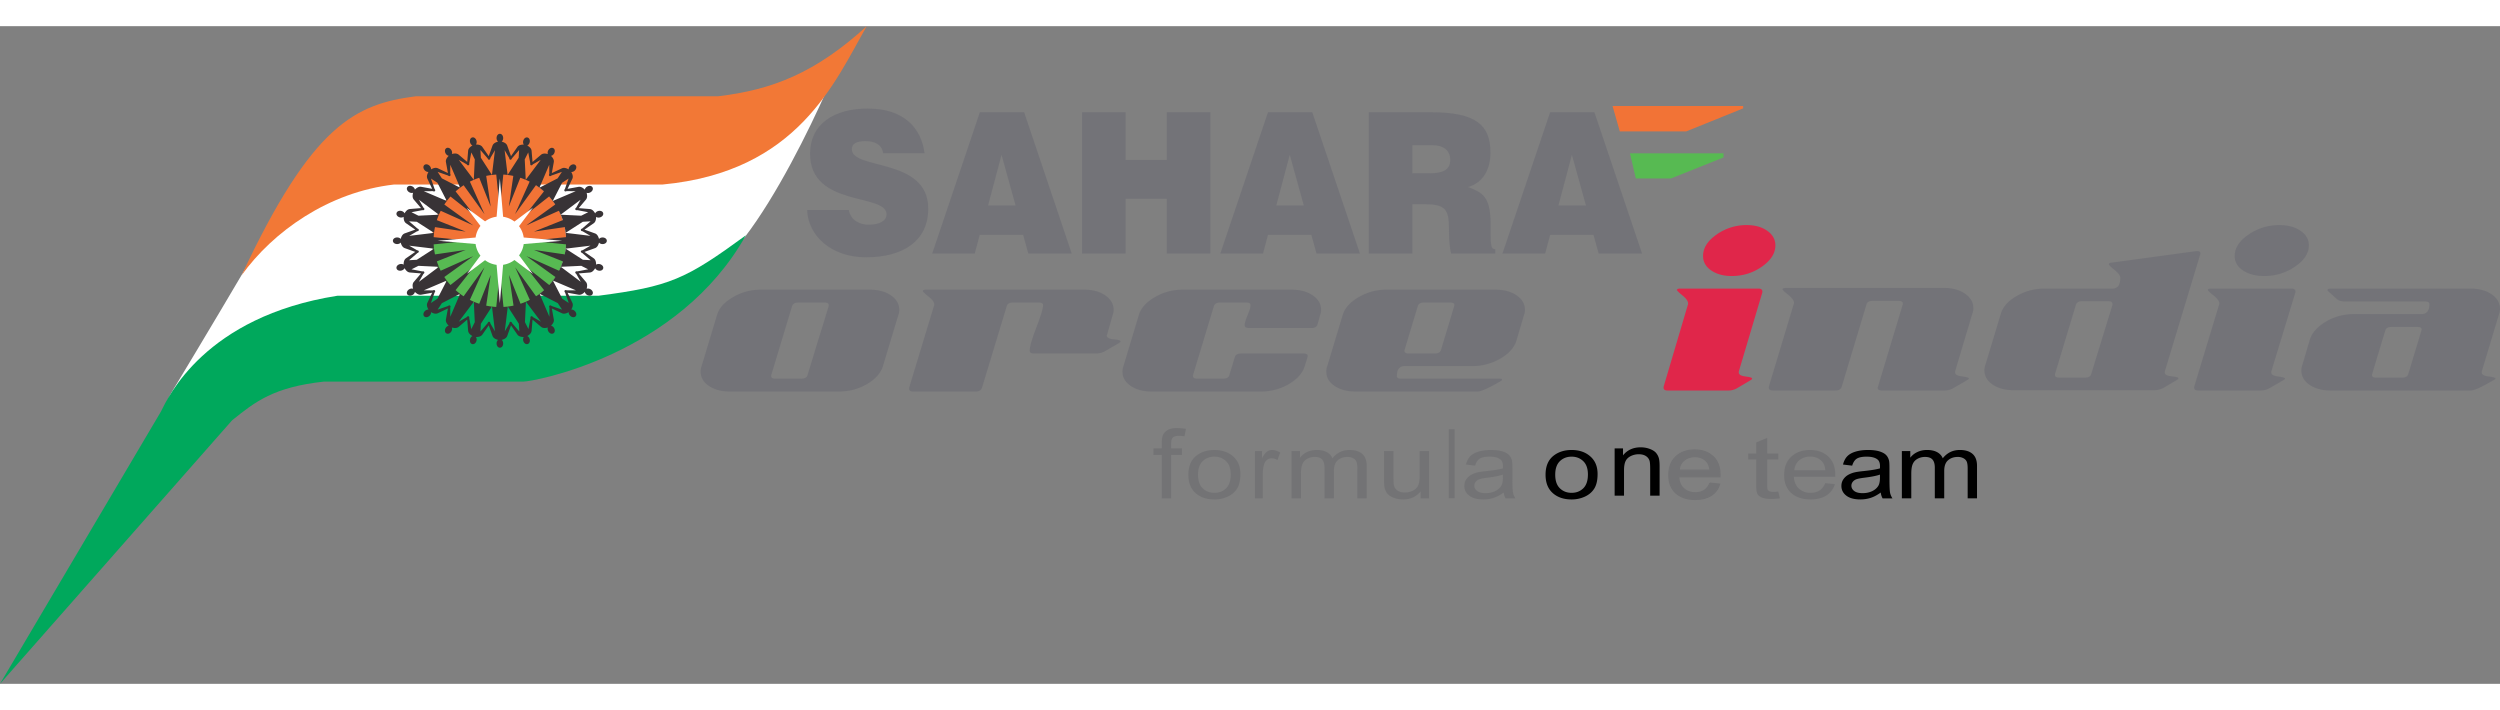 <svg height="710" width="2500" xmlns="http://www.w3.org/2000/svg" xmlns:xlink="http://www.w3.org/1999/xlink" viewBox="6.177 6.25 427.65 112.5"><rect x="6.177" y="6.25" width="427.65" height="112.5" fill="#808080" stroke="none"/><path d="M35.713 68.582C46.768 50.266 57.15 32.421 57.15 32.421l90.488-15.289c-3.146 7.083-8.646 18.165-14.092 25.248 0 0-17.662 20.323-28.796 17.871-30.688-6.758-78.644 24.252-69.035 8.332z" fill="#fff"/><g clip-rule="evenodd" fill-rule="evenodd"><path d="M77.306 18.243h51.702c9.279-1.099 16.666-3.999 25.436-11.993-5.48 9.512-11.723 24.919-34.95 27.09H73.572c-11.182 1.274-20.689 8.04-26.057 15.511C59.6 23.039 66.981 19.592 77.294 18.243z" fill="#f27836"/><path d="M63.865 52.367h44.669c12.256-1.605 14.865-2.77 25.23-10.339-11.515 20.619-36.547 25.044-38.029 25.02H61.6c-8.634.952-11.734 3.418-15.717 6.622L6.177 118.75l27.506-46.533c1.24-2.479 7.525-16.271 30.192-19.85z" fill="#00a85c"/><path d="M301 28v.7l-9 3.6h-6l-1-4.3z" fill="#57ba52"/><path d="M283.26 24.251l-1.239-4.341h22.333l.013.401-9.748 3.94h-11.36z" fill="#f27336"/><path d="M164.33 27.994c-.538-4.228-3.41-7.652-9.729-7.652-5.684 0-9.855 2.585-9.855 7.72 0 9.23 13.078 6.714 13.078 10.371 0 1.14-1.23 1.778-3.094 1.778-.729 0-1.519-.2-2.119-.603-.631-.405-1.072-1.041-1.232-1.914h-7.136c.157 4.362 4.072 8.093 10.075 8.093 6.254 0 10.645-2.724 10.645-8.328 0-8.794-13.076-6.545-13.076-10.169 0-.873.725-1.376 2.369-1.376.725 0 1.391.133 1.926.435.537.304.945.808 1.072 1.645zm15.57 8.928h-4.704l2.305-8.658zm-6.981 8.223l.854-3.189h7.424l.883 3.189h7.43l-8.14-24.165h-7.58l-8.148 24.165h7.293zm25.806 0V35.78h7.043v9.364h7.455V20.979h-7.455v8.157h-7.043v-8.157h-7.455v24.165h7.455zm30.484-8.223h-4.712l2.307-8.658zm-6.985 8.223l.854-3.189h7.418l.885 3.189h7.428l-8.15-24.165h-7.582l-8.152 24.165h7.297zm25.552-18.526h3.479c1.733 0 2.997.804 2.997 2.518 0 1.677-1.233 2.279-3.54 2.279h-2.936zm2.276 10.101c3.473 0 3.979 1.041 3.979 4.196 0 2.147.189 3.691.378 4.228h7.55v-.738c-.885 0-.793-1.074-.793-4.229 0-4.867-1.453-5.47-3.852-6.41 2.655-.772 3.821-3.122 3.821-5.907 0-4.7-2.497-6.881-10.077-6.881h-10.736v24.165h7.453V36.72zm27.417.202h-4.706l2.301-8.658zm-6.982 8.223l.854-3.189h7.422l.879 3.189h7.428l-8.15-24.165h-7.58l-8.154 24.165h7.299z" fill="#737378"/><path d="M103.03 42.954v.02c0 6.314-5.153 11.462-11.469 11.462s-11.469-5.148-11.469-11.462v-.02z" fill="#57ba52"/><path d="M91.557 31.514c6.311 0 11.457 5.136 11.468 11.44H80.094c.011-6.304 5.157-11.44 11.465-11.44z" fill="#f27336"/><path d="M93.588 28.485l-.652-1.826c-.132-.312-.422-.516-.943-.661.152-.121.258-.347.258-.606 0-.384-.225-.726-.566-.728-.342.002-.566.344-.566.728 0 .259.105.485.258.606-.521.145-.811.349-.943.661l-.654 1.826-1.105-1.596c-.209-.267-.54-.389-1.084-.394.118-.155.16-.403.094-.653-.1-.371-.404-.641-.734-.556-.331.09-.459.478-.359.849.066.251.229.444.405.52-.466.275-.692.546-.739.882l-.159 1.933-1.481-1.256c-.271-.204-.623-.235-1.148-.101.074-.18.051-.429-.078-.653-.193-.333-.558-.516-.855-.346-.294.172-.316.58-.127.913.132.224.335.369.527.395-.379.386-.528.708-.486 1.045l.348 1.909-1.757-.83c-.313-.126-.662-.065-1.136.2.025-.192-.063-.427-.245-.612-.271-.271-.671-.353-.914-.113-.241.243-.159.643.113.914.185.183.418.27.61.247-.264.47-.325.819-.199 1.134l.83 1.755-1.911-.348c-.336-.042-.656.108-1.044.488-.027-.194-.172-.398-.396-.528-.333-.192-.74-.168-.912.127-.17.297.014.662.348.854.225.128.473.152.654.078-.136.526-.104.879.1 1.149l1.256 1.48-1.938.159c-.335.047-.605.273-.881.74-.075-.179-.27-.339-.52-.406-.371-.099-.76.029-.85.358-.086.33.185.636.557.735.25.066.498.023.653-.093.005.542.127.874.394 1.082l1.596 1.105-1.828.655c-.311.131-.517.421-.662.943-.119-.153-.346-.258-.605-.258-.383 0-.725.224-.728.566.003.342.345.566.728.566.26 0 .486-.105.605-.258.146.522.352.811.662.943l1.828.655-1.598 1.105c-.265.208-.389.54-.393 1.082-.156-.116-.402-.159-.653-.091-.371.099-.643.404-.556.734.09.33.478.458.849.358.251-.067.444-.226.521-.406.274.467.546.693.881.74l1.936.16-1.256 1.48c-.205.27-.234.623-.101 1.147-.181-.073-.429-.05-.655.08-.332.192-.516.557-.346.853.172.295.58.319.912.127.227-.13.369-.334.396-.526.389.38.709.528 1.046.486l1.909-.346-.83 1.755c-.127.313-.066.662.201 1.134-.193-.024-.43.063-.612.246-.272.273-.354.671-.114.914.242.241.645.159.914-.113.185-.183.271-.418.247-.61.472.266.821.327 1.136.199l1.754-.829-.346 1.909c-.043.337.106.658.484 1.045-.191.026-.396.171-.525.395-.193.333-.168.742.126.913.298.169.661-.014.854-.346.13-.225.152-.473.08-.655.524.136.877.104 1.148-.101l1.48-1.254.158 1.935c.047.335.275.607.74.882-.179.076-.339.269-.406.519-.099.371.029.758.359.849.33.087.636-.185.734-.556.068-.25.025-.497-.092-.651.543-.006.873-.128 1.083-.396l1.107-1.596.655 1.826c.133.312.422.516.943.661-.152.119-.258.346-.258.605 0 .385.225.725.566.727.342-.002.566-.342.566-.727 0-.259-.105-.487-.258-.605.521-.145.812-.35.943-.661l.654-1.828 1.104 1.596c.209.267.542.388 1.083.394-.117.154-.16.401-.092.651.1.371.405.643.734.557.33-.09.458-.479.359-.849-.068-.251-.229-.444-.406-.52.465-.275.694-.546.74-.882l.16-1.933 1.48 1.254c.268.204.622.235 1.146.101-.072.18-.05.429.08.655.191.333.557.514.854.345.295-.171.319-.579.127-.911-.129-.226-.334-.371-.526-.396.378-.388.528-.708.485-1.044l-.346-1.909 1.752.829c.316.126.666.065 1.138-.2-.024.194.063.429.245.612.271.272.672.354.916.113.239-.243.155-.643-.115-.914-.184-.183-.418-.27-.611-.246.266-.473.326-.821.2-1.134l-.829-1.755 1.909.346c.336.042.657-.106 1.044-.487.027.192.172.397.396.527.332.192.74.169.912-.127s-.014-.661-.346-.853c-.225-.129-.475-.152-.653-.079.134-.525.103-.877-.103-1.147l-1.256-1.48 1.936-.159c.336-.047.607-.275.883-.74.075.179.269.339.52.406.37.099.76-.029.848-.358.088-.331-.183-.636-.555-.735-.252-.067-.498-.024-.653.093-.007-.542-.127-.874-.396-1.083l-1.595-1.103 1.827-.655c.313-.132.516-.421.662-.943.119.153.346.258.605.258.385 0 .725-.224.727-.566-.002-.342-.342-.566-.727-.566-.26 0-.486.105-.605.258-.146-.522-.35-.812-.662-.943l-1.828-.653 1.596-1.104c.269-.209.389-.542.396-1.083.153.117.401.16.651.093.371-.099.643-.404.555-.735-.088-.33-.477-.458-.848-.358-.25.067-.442.227-.52.406-.275-.465-.547-.693-.881-.74l-1.936-.159 1.254-1.479c.205-.271.237-.624.102-1.147.18.072.429.049.654-.081.333-.192.516-.556.347-.853-.173-.294-.58-.319-.913-.127-.226.13-.369.334-.396.527-.386-.379-.706-.528-1.045-.487l-1.909.346.829-1.753c.128-.314.066-.662-.2-1.133.194.022.429-.063.613-.248.271-.27.353-.671.112-.914-.242-.239-.642-.157-.913.115-.184.183-.272.418-.247.61-.472-.266-.821-.327-1.136-.198l-1.755.828.348-1.909c.041-.335-.107-.656-.486-1.043.192-.028.396-.173.526-.397.192-.333.168-.74-.126-.913-.298-.169-.662.014-.855.348-.128.224-.152.473-.079.653-.524-.134-.877-.104-1.147.101l-1.48 1.256-.16-1.935c-.045-.336-.272-.606-.74-.882.18-.077.34-.269.406-.519.1-.371-.029-.758-.358-.848-.331-.085-.636.185-.735.555-.067.25-.024.498.094.653-.543.004-.875.126-1.084.394zm-1.904 9.23l-.619-6.076a9.309 9.309 0 0 0-.735.064l.514-4.242-.787 1.346c0 .126-.078.305-.199.282-.113.049-.234-.102-.269-.226l-1.231-1.431.074 1.326 1.898 2.943c-.129.017-.26.034-.387.055-.207.029-.4.067-.594.108l.768 5.25-1.963-4.932a9.992 9.992 0 0 0-.567.203c-.12.047-.241.096-.362.146l.17-3.499-.597-1.182-.353 1.855c.035.124.004.316-.117.328-.094.08-.252-.034-.314-.146l-1.355-.771 2.566 3.417-.123.055a9.91 9.91 0 0 0-.547.258l2.505 5.569-3.573-4.952v-.001c-.166.108-.33.22-.496.343l-.11.081-1.677-3.929-.01 1.558c.066.11.086.304-.03.345-.073.098-.253.027-.345-.063l-1.782-.624.728 1.111 3.116 1.602a10.906 10.906 0 0 0-.768.63l3.292 4.165-4.166-3.29h-.002a11.592 11.592 0 0 0-.629.766l-1.604-3.114-1.11-.728.624 1.784c.09.09.16.271.063.343-.043.115-.234.095-.347.031l-1.558.009 3.931 1.675c-.026.037-.054.073-.081.11-.123.168-.233.33-.342.496l4.955 3.572-5.572-2.502a8.884 8.884 0 0 0-.259.545l-.055.124-3.418-2.565.772 1.354c.109.065.225.223.145.316-.014.12-.206.151-.328.117l-1.857.351 1.186.597 3.501-.168c-.052.119-.101.24-.146.36a8.528 8.528 0 0 0-.203.569l4.934 1.961-5.254-.768a10.32 10.32 0 0 0-.161.98l-2.947-1.896-1.326-.075 1.432 1.231c.123.034.276.156.227.267.022.121-.156.2-.285.2l-1.344.787 4.242-.514c-.005.046-.011.09-.014.134-.024.208-.04.404-.049.601l6.076.618-6.076.618c.009.197.024.394.049.6.003.046.009.09.014.136l-4.242-.514 1.344.787c.129 0 .308.08.283.2.049.111-.102.233-.227.267l-1.431 1.231 1.325-.075 2.947-1.896a11.95 11.95 0 0 0 .162.98l5.253-.766-4.932 1.959c.06.188.124.374.202.567.045.122.096.243.146.362l-3.501-.169-1.186.598 1.855.351c.125-.034.317-.001.329.117.08.095-.033.252-.145.316l-.771 1.354 3.418-2.565.055.124c.082.192.168.368.258.545l5.57-2.502-4.953 3.572c.109.166.219.328.344.497l.08.108-3.932 1.675 1.559.009c.111-.064.305-.084.345.032.098.072.027.253-.062.343l-.624 1.782 1.111-.728 1.603-3.114a9.3 9.3 0 0 0 .631.767l4.164-3.29-3.291 4.165a11.554 11.554 0 0 0 .768.63l-3.114 1.602-.729 1.109 1.783-.624c.091-.09.271-.159.344-.061.116.042.096.235.032.345l.008 1.558 1.677-3.929.109.081c.168.124.33.235.496.342l3.574-4.952-2.503 5.569c.176.09.353.176.545.258l.124.055-2.566 3.417 1.354-.772c.064-.11.223-.225.315-.145.12.014.151.206.117.33l.353 1.855.597-1.186-.169-3.499c.12.052.24.101.363.148.193.076.378.141.566.202l1.961-4.93-.768 5.249a9.49 9.49 0 0 0 .981.163l-1.896 2.945-.075 1.324 1.233-1.43c.031-.124.155-.275.267-.228.124-.023.202.154.202.282l.787 1.345-.514-4.242a8.596 8.596 0 0 0 .735.064l.619-6.074.618 6.074a9.28 9.28 0 0 0 .601-.049c.047-.003.09-.009.135-.015l-.513 4.242.788-1.345c0-.128.077-.305.197-.284.111-.049.234.102.266.226l1.234 1.431-.076-1.326-1.896-2.945c.129-.015.258-.034.388-.053.206-.031.398-.067.593-.108l-.768-5.25 1.962 4.93a9.677 9.677 0 0 0 .928-.349l-.169 3.499.597 1.186.353-1.855c-.034-.124-.002-.316.118-.328.092-.081.25.034.313.145l1.354.771-2.566-3.417.124-.053a8.88 8.88 0 0 0 .544-.26L94.3 47.5l3.574 4.952.496-.343.109-.081 1.677 3.931.008-1.558c-.063-.111-.084-.304.032-.345.071-.098.253-.029.343.061l1.784.623-.729-1.109-3.116-1.602a10.527 10.527 0 0 0 .768-.629l-3.291-4.165 4.166 3.29a12.071 12.071 0 0 0 .631-.767l1.603 3.114 1.11.728-.623-1.782c-.09-.092-.159-.271-.062-.345.04-.115.233-.095.343-.031l1.561-.009-3.933-1.675.081-.11c.123-.167.234-.33.342-.496l-4.955-3.572 5.572 2.502a9.175 9.175 0 0 0 .314-.669l3.418 2.565-.772-1.354c-.109-.064-.225-.221-.145-.314.014-.12.204-.151.328-.117l1.856-.353-1.187-.597-3.499.169c.05-.121.099-.241.146-.362.077-.193.142-.38.202-.567l-4.933-1.962 5.252.768a10.216 10.216 0 0 0 .163-.978l2.947 1.895 1.326.076-1.434-1.233c-.123-.033-.274-.155-.226-.265-.022-.121.155-.2.284-.2l1.346-.787-4.244.514c.005-.046.012-.09.016-.136.024-.206.038-.403.049-.6l-6.079-.618 6.079-.618a9.224 9.224 0 0 0-.049-.601c-.004-.044-.011-.088-.016-.134l4.244.514-1.346-.787c-.129 0-.307-.08-.284-.2-.049-.11.103-.233.226-.265l1.432-1.233-1.326.076-2.945 1.895c-.017-.13-.033-.258-.055-.386a8.136 8.136 0 0 0-.108-.594l-5.253.768 4.933-1.961a10.468 10.468 0 0 0-.347-.929l3.499.169 1.187-.597-1.856-.353c-.124.034-.316.003-.33-.116-.079-.093.033-.252.145-.314l.75-1.354-3.42 2.563c-.019-.041-.034-.083-.054-.124a8.884 8.884 0 0 0-.259-.545l-5.573 2.502 4.955-3.572a8.028 8.028 0 0 0-.342-.496l-.08-.108 3.93-1.677-1.558-.009c-.111.064-.304.084-.345-.031-.098-.071-.029-.253.061-.343l.625-1.784-1.109.729-1.604 3.114c-.08-.105-.158-.208-.24-.308a8.299 8.299 0 0 0-.391-.459l-4.166 3.29 3.291-4.163a8.184 8.184 0 0 0-.459-.392 9.43 9.43 0 0 0-.31-.24l3.118-1.602.727-1.109-1.781.623c-.092.09-.273.16-.346.063-.115-.04-.096-.233-.029-.345l-.01-1.558-1.679 3.929-.108-.08a8.332 8.332 0 0 0-.496-.343l-3.573 4.952 2.503-5.568a9.414 9.414 0 0 0-.667-.313l2.565-3.418-1.355.772c-.064.111-.222.226-.314.145-.121-.012-.151-.203-.117-.326l-.352-1.857-.598 1.186.171 3.499-.363-.148c-.194-.076-.38-.14-.567-.201l-1.963 4.932.768-5.252a9.918 9.918 0 0 0-.98-.161l1.896-2.945.075-1.325-1.231 1.43c-.034.125-.155.274-.266.226-.119.021-.196-.157-.196-.284l-.788-1.346.513 4.242a9.98 9.98 0 0 0-.736-.064l-.619 6.077zm-5.45-8.308v.001zm0 .001v-.001z" fill="#383336"/><path d="M91.681 32.3l.559 6.555a4.135 4.135 0 0 1 1.935.815l3.165-2.373-2.376 3.168c.416.554.699 1.213.797 1.933l6.566.56-6.566.562a4.144 4.144 0 0 1-.795 1.935l2.379 3.187-3.167-2.392a4.152 4.152 0 0 1-1.938.818l-.559 6.549-.557-6.54a4.144 4.144 0 0 1-1.975-.798L86.061 48.6l2.301-3.101a4.11 4.11 0 0 1-.83-1.985l-6.494-.556 6.495-.554c.099-.74.394-1.419.831-1.984l-2.354-3.088 3.146 2.31a4.144 4.144 0 0 1 1.97-.798l.558-6.544z" fill="#fff"/></g><path d="M154.98 51.323h-18.669a9.282 9.282 0 0 0-4.778 1.297c-1.472.865-2.375 1.886-2.711 3.059l-2.626 8.716a2.597 2.597 0 0 0-.168.931c0 1.013.475 1.837 1.425 2.472.949.635 2.152.952 3.606.952h18.61c1.752 0 3.354-.421 4.807-1.27s2.367-1.88 2.739-3.085l2.626-8.716a2.43 2.43 0 0 0 .168-.88c0-1.012-.475-1.843-1.426-2.496-.948-.654-2.15-.98-3.603-.98zm-16.152 15.224c-.484 0-.727-.146-.727-.439v-.146l3.576-11.847c.15-.392.502-.587 1.063-.587h4.471c.484 0 .727.146.727.439v.148l-3.64 11.846c-.113.391-.468.586-1.062.586h-4.415zm56.674-7.392c0-.064.018-.114.055-.145l.951-3.331c.111-.293.168-.587.168-.88 0-1.012-.475-1.843-1.426-2.496s-2.151-.98-3.605-.98h-27.051c-.373 0-.559.083-.559.244 0 .098.326.409.979.931.65.523.978.979.978 1.372a.484.484 0 0 1-.057.244l-4.248 14.001v.146c0 .329.243.488.727.488h10.677c.559 0 .912-.214 1.061-.635l4.248-14.001c.111-.392.467-.587 1.062-.587h4.416c.483 0 .727.146.727.439 0 .555-.384 1.83-1.146 3.819-.764 1.991-1.146 3.313-1.146 3.966 0 .326.242.49.729.49h10.618c.597 0 1.137-.148 1.62-.441l2.292-1.322c.187-.131.279-.246.279-.343 0-.131-.391-.236-1.173-.317-.786-.082-1.176-.302-1.176-.662zm19.897 7.392h-4.416c-.483 0-.727-.146-.727-.439-.009-.062-.009-.11-.009-.146l3.586-11.847c.149-.392.504-.587 1.062-.587h4.472c.484 0 .726.146.726.439 0 .36-.166.931-.502 1.713-.336.784-.503 1.356-.503 1.715 0 .325.242.49.727.49h10.678c.592 0 .945-.214 1.062-.638L232 55.68c.11-.293.165-.587.165-.88 0-1.012-.477-1.843-1.422-2.496-.952-.653-2.154-.98-3.607-.98H208.47a9.28 9.28 0 0 0-4.779 1.297c-1.473.865-2.375 1.886-2.711 3.059l-2.627 8.716a2.597 2.597 0 0 0-.168.931c0 1.013.475 1.837 1.426 2.472.949.635 2.151.952 3.604.952h18.613c1.75 0 3.355-.421 4.809-1.27 1.452-.849 2.361-1.88 2.734-3.085.335-1.078.506-1.651.506-1.713 0-.295-.244-.442-.727-.442h-10.676c-.559 0-.912.195-1.063.588l-.949 3.132c-.115.391-.468.586-1.063.586zm51.64-11.748c0-1.012-.47-1.843-1.422-2.496s-2.154-.98-3.607-.98h-18.67a9.28 9.28 0 0 0-4.779 1.297c-1.471.865-2.374 1.886-2.71 3.059l-2.63 8.716c-.11.293-.165.601-.165.931 0 1.013.476 1.837 1.422 2.472.952.635 2.154.952 3.607.952h20.85c.592 0 1.897-.586 3.912-1.758.183-.098.274-.201.274-.299s-.128-.146-.391-.146h-16.876c-.488 0-.727-.146-.727-.439 0-1.142.446-1.712 1.343-1.712h11.566a9.404 9.404 0 0 0 4.779-1.273c1.471-.85 2.393-1.876 2.765-3.085l1.288-4.358a2.48 2.48 0 0 0 .166-.881zm-12.799-1.273c.488 0 .727.146.727.439 0 .067-.763 2.612-2.289 7.639-.109.424-.464.636-1.062.636h-4.474c-.482 0-.727-.164-.727-.49 0-.032.769-2.579 2.295-7.637.146-.392.5-.587 1.062-.587z" fill="#737378"/><g fill="#737375" transform="translate(-5 -12.5)"><path d="M323.4 96.918l1.66.177c-.262.824-.744 1.471-1.452 1.929-.708.451-1.618.684-2.716.684-1.386 0-2.49-.366-3.297-1.093-.817-.727-1.221-1.752-1.221-3.063 0-1.367.409-2.424 1.233-3.174.824-.751 1.886-1.13 3.198-1.13 1.264 0 2.301.373 3.106 1.105.8.738 1.202 1.775 1.202 3.106 0 .085 0 .207-.006.372h-7.074c.062.885.354 1.568.886 2.039.53.476 1.19.708 1.983.708.586 0 1.086-.129 1.508-.397.417-.262.746-.684.99-1.263zm-5.279-2.216h5.298c-.067-.684-.274-1.19-.604-1.532-.513-.524-1.178-.793-1.989-.793-.739 0-1.361.213-1.868.635-.501.421-.777.982-.837 1.69zM315.37 98.364l.274 1.147a9.765 9.765 0 0 1-1.423.116c-.689 0-1.221-.073-1.599-.22-.372-.153-.635-.349-.794-.593-.152-.244-.231-.757-.231-1.531v-4.419h-1.38V91.85h1.38v-1.898l1.88-.781v2.68h1.893v1.014h-1.893v4.485c0 .373.03.61.092.721a.706.706 0 0 0 .329.25c.146.062.366.098.642.098.212 0 .488-.019.83-.055z"/><path d="M303.68 96.918l1.66.177c-.263.824-.745 1.471-1.453 1.929-.714.451-1.617.684-2.716.684-1.392 0-2.49-.366-3.302-1.093s-1.221-1.752-1.221-3.063c0-1.367.415-2.424 1.232-3.174.824-.751 1.886-1.13 3.198-1.13 1.27 0 2.308.373 3.107 1.105.805.738 1.208 1.775 1.208 3.106 0 .085-.006.207-.013.372h-7.067c.055.885.354 1.568.885 2.039.525.476 1.185.708 1.978.708.592 0 1.093-.129 1.508-.397.422-.262.752-.684.996-1.263zm-5.28-2.216h5.299c-.074-.684-.275-1.19-.611-1.532-.512-.524-1.172-.793-1.989-.793-.738 0-1.361.213-1.861.635-.508.421-.782.982-.838 1.69z" stroke="#737375" stroke-miterlimit="2.61" stroke-width=".216"/><path id="f" d="M268.4 98.522c-.599.434-1.172.739-1.722.916s-1.142.269-1.771.269c-1.043 0-1.843-.22-2.404-.653s-.836-.988-.836-1.66c0-.396.098-.763.311-1.093.214-.323.488-.586.83-.787a4.315 4.315 0 0 1 1.16-.445c.317-.073.793-.141 1.428-.208 1.301-.134 2.259-.286 2.869-.47.006-.189.006-.312.006-.36 0-.555-.146-.952-.451-1.178-.409-.312-1.025-.464-1.831-.464-.757 0-1.313.11-1.679.336-.36.226-.623.629-.8 1.202l-1.568-.189c.141-.567.378-1.037.702-1.385.329-.354.806-.629 1.422-.818.623-.189 1.337-.287 2.154-.287.813 0 1.465.086 1.972.244.507.165.879.366 1.117.617.237.244.402.555.5.934.056.231.079.653.079 1.264v1.824c0 1.282.037 2.088.104 2.424.067.335.207.659.409.97h-1.686a2.54 2.54 0 0 1-.315-1.003zm-.135-3.063c-.586.207-1.459.378-2.625.524-.665.08-1.129.171-1.403.269-.274.104-.488.251-.635.452a1.058 1.058 0 0 0-.226.646c0 .366.164.672.488.916.323.244.799.366 1.428.366.617 0 1.166-.116 1.648-.348s.836-.55 1.068-.946c.17-.312.256-.77.256-1.373v-.506z"/><path d="M259 99.5V87.7h1v11.8z"/><path id="e" d="M254.19 99.523v-1.189c-.739.915-1.746 1.373-3.016 1.373-.556 0-1.08-.092-1.563-.274-.488-.184-.849-.415-1.08-.69a2.396 2.396 0 0 1-.501-1.013c-.061-.274-.098-.702-.098-1.282v-5.011h1.611v4.48c0 .72.03 1.202.098 1.452.104.36.317.641.642.849.329.207.732.305 1.214.305s.935-.104 1.361-.311c.421-.214.72-.501.892-.861.177-.366.268-.891.268-1.58v-4.334h1.605v8.087h-1.433z"/><path id="d" d="M232.11 99.523v-8.087h1.44v1.129a3.169 3.169 0 0 1 1.185-.952c.494-.244 1.062-.366 1.69-.366.702 0 1.275.129 1.728.379.451.25.769.592.952 1.044.75-.946 1.727-1.423 2.93-1.423.939 0 1.66.227 2.166.672.507.445.764 1.129.764 2.051v5.554h-1.6v-5.096c0-.55-.055-.946-.158-1.185s-.293-.434-.568-.586a2.012 2.012 0 0 0-.964-.22c-.665 0-1.221.189-1.66.567-.439.379-.659.983-.659 1.819v4.699h-1.611v-5.255c0-.61-.128-1.068-.391-1.373-.263-.306-.689-.458-1.288-.458-.451 0-.866.104-1.251.306-.385.207-.665.5-.836.891-.178.391-.257.958-.257 1.69v4.199h-1.612z"/><path d="M225.85 99.523v-8.087h1.21v1.221c.308-.567.595-.952.857-1.135.261-.178.548-.275.865-.275.451 0 .915.153 1.386.446l-.471 1.275a1.841 1.841 0 0 0-.982-.299c-.299 0-.562.085-.795.269a1.499 1.499 0 0 0-.501.75 5.452 5.452 0 0 0-.223 1.6v4.235z"/><path id="c" d="M214.46 95.478c0-1.496.488-2.606 1.47-3.327.814-.598 1.81-.903 2.984-.903 1.308 0 2.375.366 3.203 1.099.831.727 1.243 1.733 1.243 3.016 0 1.044-.185 1.861-.55 2.46-.367.598-.901 1.062-1.6 1.392a5.34 5.34 0 0 1-2.297.494c-1.328 0-2.402-.36-3.225-1.093-.817-.728-1.228-1.771-1.228-3.138zm1.654 0c0 1.037.268 1.813.799 2.325.531.519 1.201.775 2.002.775s1.467-.257 1.997-.775c.528-.519.794-1.307.794-2.368 0-1.001-.266-1.764-.8-2.276s-1.196-.77-1.991-.77c-.801 0-1.471.257-2.002.77s-.799 1.286-.799 2.319z"/><path d="M209.91 99.523V92.09h-1.418v-1.129h1.418v-.916c0-.573.058-1.001.171-1.281.155-.379.425-.684.815-.916.391-.231.938-.348 1.641-.348.452 0 .953.043 1.5.141l-.239 1.27a5.706 5.706 0 0 0-.949-.08c-.487 0-.831.092-1.032.281-.205.189-.306.537-.306 1.056v.794h1.848v1.129h-1.848v7.434h-1.601z"/></g><g fill="#737378"><path d="M404.88 68.573h23.975c.562 0 1.849-.586 3.857-1.765.226-.098.335-.195.335-.293 0-.128-.391-.244-1.172-.342s-1.172-.329-1.172-.684v-.149l2.96-9.84c.109-.295.164-.588.164-.882 0-1.012-.47-1.843-1.422-2.496-.952-.652-2.154-.98-3.607-.98h-23.975c-.335 0-.506.083-.506.246 0 .065.043.131.115.197l1.453 1.321c.336.293.8.439 1.397.439h13.745c.488 0 .727.148.727.441 0 1.143-.464 1.714-1.392 1.714h-11.518c-1.751 0-3.351.432-4.804 1.297-1.452.865-2.367 1.886-2.74 3.061l-1.287 4.356a2.63 2.63 0 0 0-.165.931c0 1.011.476 1.834 1.422 2.476.954.635 2.156.952 3.609.952zm10.394-10.869h4.475c.445 0 .671.146.671.441 0 .064-.763 2.611-2.295 7.638-.109.391-.464.586-1.062.586h-4.413c-.488 0-.727-.146-.727-.439 0-.066.763-2.612 2.289-7.638.117-.393.464-.588 1.062-.588zM393.47 48.99c1.978 0 3.748-.539 5.311-1.616 1.568-1.077 2.35-2.284 2.35-3.623 0-1.012-.476-1.845-1.429-2.498-.945-.653-2.148-.978-3.601-.978-1.94 0-3.698.539-5.286 1.616-1.58 1.077-2.374 2.299-2.374 3.671 0 1.012.477 1.836 1.429 2.472.945.637 2.148.956 3.6.956zM381.51 68.085c0 .323.219.488.671.488h10.729c.556 0 1.081-.146 1.563-.439l2.295-1.325c.184-.098.275-.195.275-.293 0-.128-.391-.244-1.172-.342s-1.172-.329-1.172-.684v-.149l4.132-13.56v-.148c0-.327-.22-.49-.665-.49h-13.807c-.336 0-.506.083-.506.246 0 .098.329.407.977.931.652.522.982.978.982 1.37 0 .098-.019.18-.055.246l-4.248 14.003.001.146zM376.48 65.49v-.149l6.091-20.122v-.146c0-.229-.171-.343-.507-.343h-.22l-14.367 1.959c-.372.032-.556.129-.556.294 0 .129.323.456.977.978s.977.979.977 1.37c0 1.208-.464 1.811-1.397 1.811h-11.566a9.388 9.388 0 0 0-4.779 1.274c-1.471.848-2.374 1.877-2.71 3.084l-2.631 8.714a2.51 2.51 0 0 0-.164.882c0 1.011.476 1.834 1.422 2.476.952.635 2.154.952 3.607.952h23.975c.562 0 1.099-.129 1.623-.391l2.234-1.325c.226-.128.336-.244.336-.342 0-.128-.391-.237-1.172-.317-.782-.079-1.173-.304-1.173-.659zm-13.642.879h-4.413c-.488 0-.727-.164-.727-.488v-.098l3.577-11.848c.146-.424.5-.638 1.062-.638h4.468c.488 0 .727.163.727.49v.148l-3.64 11.848c-.11.391-.464.586-1.062.586zM340.61 65.466v-.146l2.96-9.906c.116-.296.171-.592.171-.888 0-1.018-.476-1.855-1.428-2.513-.946-.658-2.148-.986-3.602-.986h-27.05c-.372 0-.562.083-.562.246 0 .099.33.412.977.937.653.526.983.986.983 1.381 0 .098-.019.18-.062.246l-4.248 14.096v.146c0 .33.244.495.732.495h10.675c.556 0 .91-.214 1.063-.642l4.242-14.096c.115-.394.47-.592 1.062-.592h4.419c.482 0 .727.148.727.444v.148l-4.248 14.096a.36.36 0 0 0-.055.146c0 .33.244.495.726.495h10.675c.599 0 1.136-.146 1.624-.446l2.289-1.33c.183-.098.28-.195.28-.293 0-.135-.391-.25-1.178-.348-.78-.097-1.171-.33-1.171-.69z"/></g><path d="M302.41 48.99c1.922 0 3.649-.539 5.176-1.616 1.525-1.077 2.288-2.284 2.288-3.623 0-1.012-.464-1.845-1.392-2.498-.922-.653-2.094-.978-3.51-.978a8.793 8.793 0 0 0-5.15 1.616c-1.545 1.077-2.32 2.299-2.32 3.671 0 1.012.465 1.836 1.393 2.472s2.099.956 3.515.956zM290.75 68.085c0 .323.22.488.652.488h10.468c.544 0 1.05-.146 1.521-.439l2.239-1.325c.177-.098.269-.195.269-.293 0-.128-.378-.244-1.141-.342-.764-.098-1.148-.329-1.148-.684v-.149l4.035-13.56v-.148c0-.327-.22-.49-.653-.49h-13.464c-.324 0-.488.083-.488.246 0 .098.316.407.951.931.635.522.953.978.953 1.37a.51.51 0 0 1-.049.246l-4.145 14.003z" fill="#e0264a"/><use height="150" transform="translate(56.1 -12.5)" width="450" xlink:href="#c"/><use height="150" transform="translate(99.4 -12.5)" width="450" xlink:href="#d"/><use height="150" transform="rotate(180 269 89)" width="450" xlink:href="#e"/><use height="150" transform="translate(59.5 -12.5)" width="450" xlink:href="#f"/></svg>